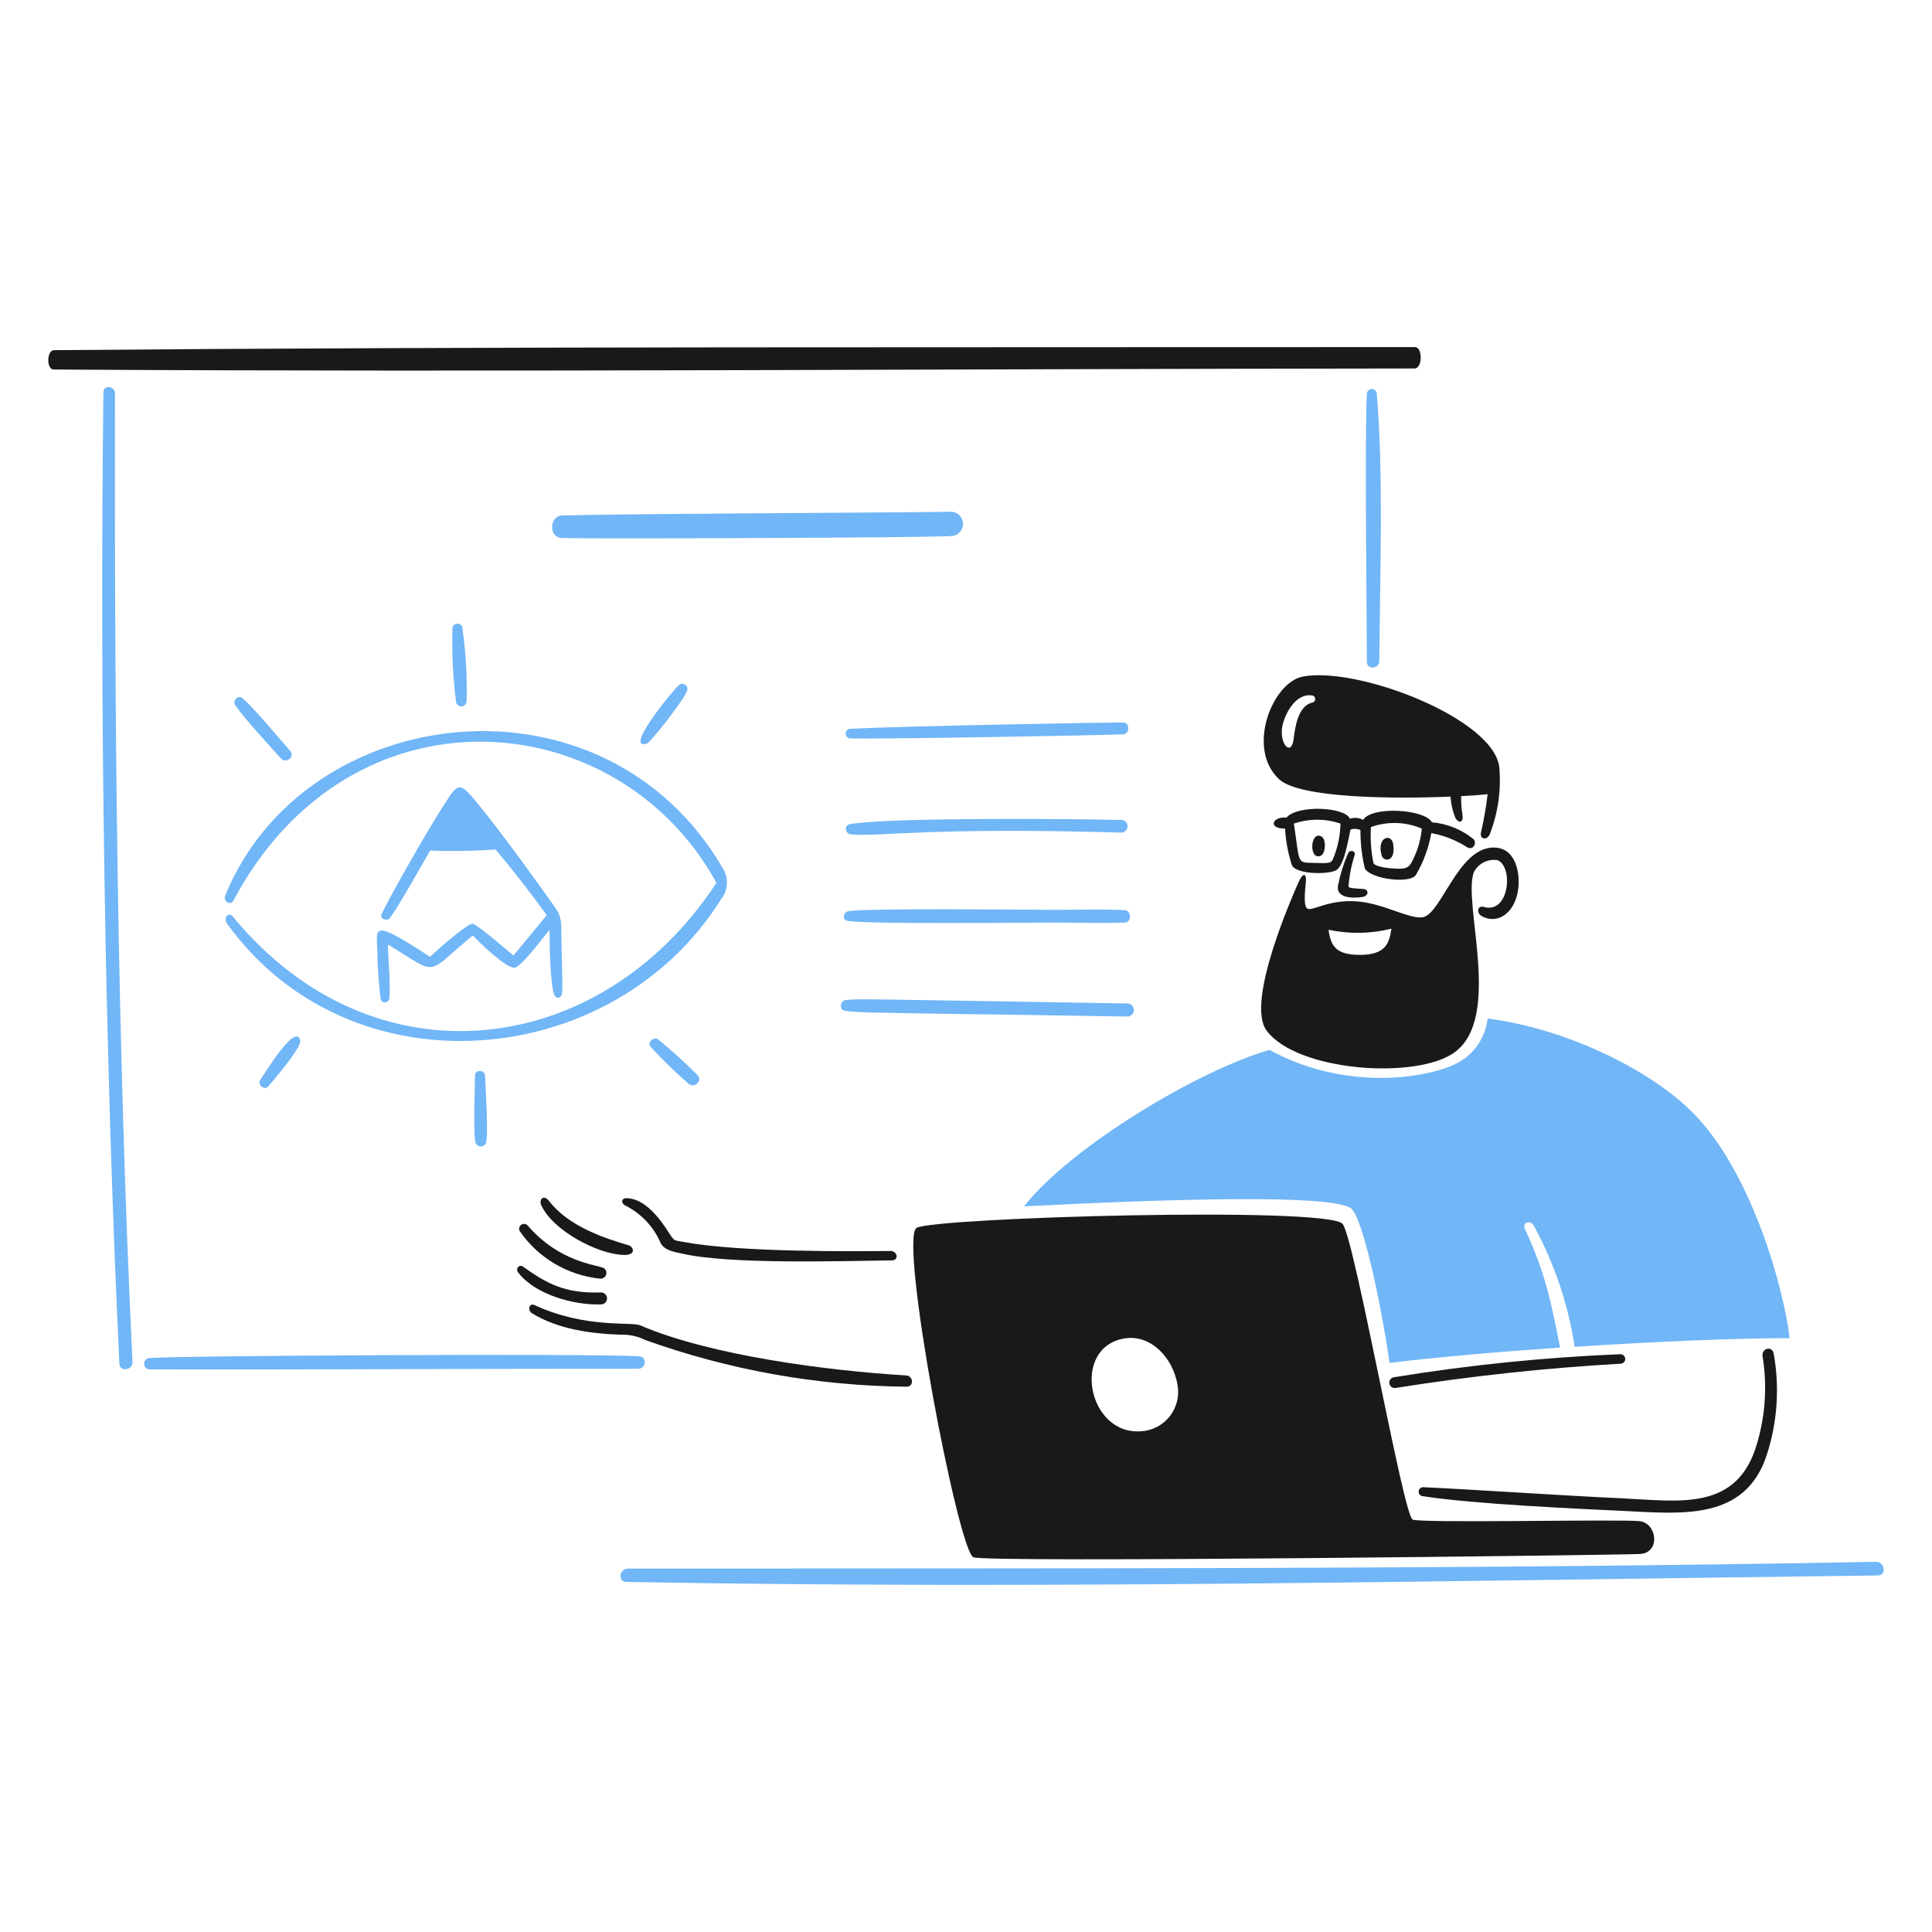 <svg width="164" height="164" viewBox="0 0 164 164" fill="none" xmlns="http://www.w3.org/2000/svg">
<path d="M86.926 102.402C100.343 101.722 112.636 101.413 114.618 102.525C115.639 103.099 117.227 110.643 117.957 115.688C122.078 115.196 127.257 114.743 132.432 114.391C131.663 110.509 131.189 108.077 129.446 104.326C129.182 103.758 129.905 103.528 130.2 104.047C131.946 107.245 133.12 110.724 133.666 114.327C140.671 113.867 147.583 113.589 151.915 113.589C151.423 109.349 148.698 99.58 143.813 94.57C140.048 90.709 132.743 87.272 126.278 86.459C126.178 87.355 125.832 88.206 125.28 88.918C124.727 89.631 123.989 90.177 123.146 90.498C119.692 91.855 113.388 92.211 107.764 89.123C101.832 90.815 90.959 97.272 86.926 102.402Z" fill="#71B6F6"/>
<path d="M159.248 132.577C123.871 133.242 88.654 133.111 53.295 133.151C52.58 133.151 52.419 134.268 53.158 134.282C88.437 134.933 124.137 134.166 159.41 133.734C160.164 133.727 159.998 132.563 159.248 132.577Z" fill="#71B6F6"/>
<path d="M72.142 62.678C75.774 62.746 93.474 62.416 95.356 62.335C95.923 62.31 95.908 61.331 95.356 61.331C92.829 61.331 76.208 61.652 72.142 61.865C72.044 61.878 71.954 61.927 71.888 62.001C71.823 62.076 71.787 62.172 71.787 62.271C71.787 62.37 71.823 62.466 71.888 62.541C71.954 62.616 72.044 62.664 72.142 62.678Z" fill="#71B6F6"/>
<path d="M57.646 58.144C57.382 58.282 52.815 63.771 54.92 63.118C55.218 63.025 58.2 59.247 58.346 58.57C58.364 58.482 58.354 58.391 58.318 58.309C58.282 58.227 58.222 58.158 58.145 58.112C58.069 58.065 57.98 58.043 57.891 58.049C57.801 58.055 57.716 58.088 57.646 58.144Z" fill="#71B6F6"/>
<path d="M47.695 45.674C49.164 45.743 79.069 45.668 80.851 45.493C81.104 45.459 81.336 45.333 81.501 45.138C81.667 44.944 81.754 44.694 81.746 44.439C81.738 44.184 81.636 43.941 81.459 43.757C81.282 43.572 81.043 43.461 80.788 43.443C72.466 43.546 55.166 43.589 47.742 43.751C46.629 43.776 46.535 45.621 47.695 45.674Z" fill="#71B6F6"/>
<path d="M89.555 77.231C87.631 77.231 72.998 77.067 71.961 77.363C71.609 77.465 71.469 78.035 71.892 78.156C72.998 78.473 87.555 78.312 89.564 78.312C91.574 78.312 93.525 78.385 95.493 78.312C96.095 78.29 96.05 77.282 95.454 77.255C93.495 77.168 91.517 77.231 89.555 77.231Z" fill="#71B6F6"/>
<path d="M71.731 84.892C71.606 84.929 71.502 85.013 71.44 85.127C71.377 85.241 71.362 85.374 71.398 85.499C71.567 86.073 70.808 85.876 95.747 86.292C95.885 86.278 96.012 86.213 96.105 86.111C96.198 86.008 96.249 85.875 96.249 85.736C96.249 85.598 96.198 85.465 96.105 85.362C96.012 85.259 95.885 85.195 95.747 85.181C71.823 84.795 73.308 84.77 71.731 84.892Z" fill="#71B6F6"/>
<path d="M95.214 70.676C95.347 70.667 95.472 70.609 95.565 70.512C95.658 70.416 95.712 70.289 95.716 70.155C95.72 70.022 95.675 69.891 95.588 69.789C95.501 69.687 95.38 69.621 95.247 69.604C91.689 69.506 75.128 69.368 72.123 69.966C71.631 70.064 71.741 70.781 72.211 70.823C74.752 71.051 78.637 70.198 95.214 70.676Z" fill="#71B6F6"/>
<path d="M117.086 56.108C117.131 49.044 117.459 40.233 116.866 33.379C116.85 33.276 116.796 33.183 116.715 33.117C116.634 33.052 116.531 33.018 116.427 33.024C116.323 33.029 116.225 33.073 116.151 33.147C116.078 33.221 116.034 33.319 116.029 33.423C115.836 36.711 116.017 51.99 116.029 56.186C116.03 56.876 117.082 56.798 117.086 56.108Z" fill="#71B6F6"/>
<path d="M55.204 88.832C56.221 89.945 57.301 90.998 58.44 91.985C58.932 92.448 59.69 91.71 59.194 91.247C58.133 90.179 57.017 89.166 55.85 88.213C55.495 87.986 54.931 88.451 55.204 88.832Z" fill="#71B6F6"/>
<path d="M9.758 33.379C9.758 32.762 8.787 32.65 8.779 33.281C8.456 59.403 8.887 89.787 10.135 115.773C10.17 116.493 11.283 116.317 11.246 115.602C9.928 88.113 9.72 60.891 9.758 33.379Z" fill="#71B6F6"/>
<path d="M22.093 91.667C21.817 92.077 22.456 92.599 22.778 92.216C23.194 91.724 25.605 88.93 25.484 88.329C25.152 86.736 22.563 90.971 22.093 91.667Z" fill="#71B6F6"/>
<path d="M40.132 78.416C39.711 78.338 37.043 80.706 36.504 81.22C31.467 77.926 31.968 78.737 32.031 80.728C32.05 82.09 32.144 83.45 32.314 84.801C32.376 85.228 33.025 85.154 33.052 84.738C33.155 83.215 32.959 81.697 32.934 80.175C37.37 82.882 35.998 82.799 40.14 79.406C40.632 79.95 42.975 82.23 43.684 82.144C44.258 82.072 46.191 79.475 46.651 78.922C46.651 80.097 46.689 83.451 47.037 84.4C47.218 84.892 47.693 84.718 47.718 84.229C47.779 83.186 47.652 80.713 47.655 79.51C47.655 78.139 47.651 77.788 47.077 76.968C45.83 75.187 42.673 70.823 40.747 68.455C39.05 66.368 38.976 66.323 37.785 68.167C35.951 71.011 32.872 76.531 32.401 77.58C32.202 78.022 32.883 78.231 33.12 77.903C33.909 76.814 35.695 73.61 36.517 72.2C38.367 72.274 40.218 72.243 42.064 72.107C43.581 73.911 45.03 75.771 46.41 77.683L43.586 81.109C43.201 80.804 40.558 78.495 40.132 78.416Z" fill="#71B6F6"/>
<path d="M54.26 115.128C49.854 114.882 13.977 115.075 12.577 115.292C12.474 115.325 12.384 115.392 12.323 115.482C12.261 115.572 12.231 115.679 12.237 115.788C12.243 115.896 12.285 116 12.356 116.082C12.428 116.164 12.524 116.221 12.63 116.242C26.196 116.281 40.593 116.173 54.181 116.188C54.842 116.188 54.956 115.169 54.26 115.128Z" fill="#71B6F6"/>
<path d="M23.822 64.356C24.307 64.898 25.052 64.219 24.648 63.759C23.669 62.648 21.572 60.125 20.605 59.275C20.222 58.938 19.703 59.465 19.974 59.867C20.669 60.905 22.863 63.287 23.822 64.356Z" fill="#71B6F6"/>
<path d="M39.605 59.532C39.667 57.404 39.541 55.274 39.229 53.168C39.186 53.092 39.122 53.031 39.044 52.991C38.967 52.951 38.879 52.934 38.792 52.943C38.706 52.951 38.623 52.985 38.555 53.039C38.487 53.094 38.437 53.167 38.409 53.25C38.343 55.376 38.446 57.504 38.718 59.613C38.742 59.719 38.804 59.812 38.892 59.876C38.98 59.939 39.089 59.969 39.197 59.959C39.305 59.949 39.406 59.901 39.481 59.822C39.556 59.743 39.6 59.641 39.605 59.532Z" fill="#71B6F6"/>
<path d="M40.323 91.28C40.323 91.96 40.142 96.479 40.387 97.072C40.43 97.146 40.492 97.208 40.567 97.251C40.641 97.295 40.726 97.317 40.813 97.317C40.899 97.317 40.984 97.295 41.059 97.251C41.133 97.208 41.195 97.146 41.239 97.072C41.494 96.421 41.204 92.176 41.17 91.28C41.126 90.8 40.323 90.79 40.323 91.28Z" fill="#71B6F6"/>
<path d="M19.807 76.458C29.766 57.728 52.467 59.696 60.815 74.94C50.952 89.993 31.629 92.271 19.762 77.798C19.391 77.347 18.933 77.924 19.27 78.396C29.703 92.91 51.997 91.016 61.202 76.346C61.502 75.973 61.677 75.516 61.702 75.038C61.728 74.56 61.602 74.086 61.344 73.683C51.221 56.347 25.868 59.466 19.121 76.014C18.92 76.506 19.566 76.91 19.807 76.458Z" fill="#71B6F6"/>
<path d="M110.58 57.434C108.015 57.926 105.753 63.529 108.583 66.153C110.315 67.759 118.295 67.827 123.132 67.621C123.167 68.213 123.294 68.796 123.508 69.349C123.701 69.841 124.278 69.997 124.135 69.11C124.056 68.604 124.02 68.093 124.027 67.582C124.779 67.549 125.53 67.495 126.279 67.418C126.149 68.51 125.961 69.596 125.716 70.668C125.581 71.256 126.241 71.366 126.465 70.805C127.152 69.031 127.429 67.125 127.278 65.229C126.986 61.05 115.266 56.534 110.58 57.434ZM111.388 59.642C110.208 59.912 109.929 61.704 109.822 62.663C109.637 64.303 108.592 63.155 108.842 61.712C109.034 60.625 109.963 58.854 111.319 59.03C111.397 59.026 111.475 59.052 111.535 59.103C111.595 59.154 111.633 59.225 111.642 59.303C111.651 59.382 111.629 59.46 111.582 59.523C111.535 59.586 111.465 59.629 111.388 59.642Z" fill="#191919"/>
<path d="M120.17 74.308C120.824 73.201 121.273 71.986 121.497 70.72C122.599 70.92 123.649 71.338 124.586 71.95C125.144 72.19 125.355 71.458 125.078 71.231C124.072 70.411 122.841 69.913 121.548 69.802C120.951 68.671 116.413 68.408 115.713 69.601C115.541 69.505 115.352 69.446 115.156 69.428C114.96 69.41 114.763 69.434 114.577 69.498C114.22 68.519 110.196 68.274 109.193 69.405C108.038 69.278 107.558 70.344 109.085 70.335C109.141 71.394 109.337 72.442 109.668 73.451C110.063 74.259 112.905 74.247 113.471 73.838C114.144 73.351 114.45 71.228 114.641 70.411C114.918 70.324 115.218 70.341 115.483 70.46C115.477 71.556 115.602 72.649 115.855 73.716C116.289 74.58 119.54 75.053 120.17 74.308ZM113.16 72.898C113.026 73.22 112.906 73.297 111.828 73.255C110.008 73.183 110.389 73.578 109.832 69.912C111.114 69.476 112.504 69.476 113.787 69.912C113.769 70.938 113.556 71.951 113.16 72.898ZM116.587 73.269C116.384 72.261 116.311 71.232 116.371 70.205C117.777 69.703 119.321 69.75 120.694 70.337C120.617 71.144 120.41 71.932 120.082 72.672C119.616 73.692 119.539 73.825 118.07 73.706C117.365 73.648 116.686 73.492 116.587 73.27V73.269Z" fill="#191919"/>
<path d="M117.282 72.614C117.435 73.167 118.512 73.232 118.261 71.635C118.118 70.727 116.837 71.012 117.282 72.614Z" fill="#191919"/>
<path d="M126.582 71.953C123.773 72.189 122.386 77.335 120.894 77.828C119.851 78.173 117.511 76.672 115.147 76.511C112.783 76.349 111.437 77.348 110.995 77.137C110.554 76.927 110.859 75.082 110.859 74.651C110.859 74.221 110.624 73.985 110.207 74.935C109.791 75.884 105.729 84.999 107.496 87.452C110.021 90.957 120.328 91.699 123.528 89.288C127.539 86.266 124.125 76.558 125.113 74.03C125.299 73.668 125.596 73.375 125.959 73.194C126.323 73.013 126.735 72.952 127.136 73.021C128.487 73.606 128.115 77.613 125.956 76.986C125.413 76.829 125.29 77.511 125.792 77.775C127.259 78.546 128.698 77.343 128.89 75.327C129.034 73.8 128.516 71.792 126.582 71.953ZM115.396 81.055C113.36 81.055 112.949 80.248 112.777 78.923C114.54 79.302 116.366 79.27 118.114 78.831C117.928 80.041 117.669 81.059 115.396 81.059V81.055Z" fill="#191919"/>
<path d="M114.423 72.453C114.046 73.322 113.763 74.229 113.581 75.159C113.378 76.262 114.845 76.265 115.672 76.138C116.164 76.062 116.254 75.501 115.715 75.462C115.319 75.433 114.541 75.413 114.467 75.276C114.535 74.361 114.711 73.457 114.991 72.584C115.105 72.223 114.578 72.082 114.423 72.453Z" fill="#191919"/>
<path d="M112.093 72.652C112.549 72.478 112.585 71.251 112.196 71.022C111.213 70.438 111.076 73.036 112.093 72.652Z" fill="#191919"/>
<path d="M120.116 29.463C82.192 29.492 41.934 29.404 4.588 29.723C3.951 29.727 3.936 31.363 4.548 31.367C42.354 31.604 82.173 31.308 120.076 31.279C120.757 31.278 120.772 29.463 120.116 29.463Z" fill="#191919"/>
<path d="M76.91 116.755C70.432 116.369 60.397 115.102 54.352 112.506C53.575 112.172 49.735 112.799 45.375 110.784C44.919 110.575 44.738 111.217 45.164 111.48C47.392 112.852 50.206 113.218 52.776 113.301C53.467 113.283 54.151 113.436 54.769 113.746C61.892 116.301 69.392 117.641 76.959 117.711C77.581 117.72 77.561 116.794 76.91 116.755Z" fill="#191919"/>
<path d="M150.56 114.895C150.433 114.205 149.503 114.448 149.619 115.135C150.02 117.598 149.861 120.121 149.154 122.515C147.481 128.347 142.556 127.412 137.626 127.184C132.452 126.947 125.326 126.451 120.855 126.245C120.756 126.232 120.657 126.258 120.577 126.317C120.497 126.377 120.443 126.465 120.428 126.563C120.412 126.662 120.435 126.762 120.493 126.844C120.55 126.925 120.637 126.981 120.735 126.999C125.036 127.682 134.223 128.086 137.802 128.256C142.698 128.489 148.159 129.142 149.982 123.474C150.878 120.706 151.077 117.759 150.56 114.895Z" fill="#191919"/>
<path d="M118.471 117.818C124.806 116.81 131.188 116.122 137.592 115.757C137.696 115.748 137.792 115.699 137.86 115.62C137.928 115.542 137.963 115.44 137.958 115.336C137.953 115.232 137.908 115.135 137.833 115.063C137.757 114.992 137.657 114.952 137.553 114.953C131.105 115.218 124.678 115.872 118.309 116.911C118.189 116.933 118.082 117.002 118.013 117.102C117.943 117.203 117.916 117.326 117.938 117.447C117.96 117.567 118.028 117.673 118.129 117.743C118.229 117.812 118.353 117.839 118.473 117.818H118.471Z" fill="#191919"/>
<path d="M51.024 110.725C51.092 110.724 51.16 110.71 51.222 110.683C51.285 110.656 51.341 110.616 51.388 110.567C51.435 110.517 51.472 110.459 51.496 110.395C51.52 110.331 51.53 110.263 51.528 110.195C51.525 110.127 51.508 110.06 51.478 109.998C51.449 109.937 51.407 109.882 51.356 109.837C51.305 109.791 51.246 109.757 51.181 109.735C51.116 109.714 51.048 109.706 50.98 109.711C47.936 109.809 46.4 108.944 44.391 107.518C44.073 107.292 43.735 107.69 43.981 108.01C45.411 109.9 48.748 110.813 51.024 110.725Z" fill="#191919"/>
<path d="M56.088 105.534C56.458 106.177 57.236 106.264 57.928 106.42C62.016 107.349 71.369 107.039 75.708 106.989C76.325 106.981 76.2 106.184 75.566 106.19C72.398 106.222 62.838 106.312 58.094 105.436C57.219 105.272 57.264 105.402 56.817 104.698C55.972 103.365 54.713 101.734 53.185 101.707C52.729 101.699 52.693 102.138 53.082 102.334C54.431 103.01 55.497 104.145 56.088 105.534Z" fill="#191919"/>
<path d="M53.382 105.716C51.264 105.094 48.272 104.097 46.626 101.971C46.134 101.333 45.716 101.829 45.961 102.343C46.986 104.502 50.738 106.443 52.892 106.525C54.083 106.575 53.752 105.824 53.382 105.716Z" fill="#191919"/>
<path d="M44.807 104.042C44.739 103.96 44.642 103.907 44.537 103.894C44.431 103.88 44.324 103.908 44.239 103.971C44.153 104.034 44.094 104.127 44.075 104.232C44.056 104.337 44.078 104.445 44.136 104.534C44.918 105.656 45.933 106.595 47.111 107.287C48.29 107.979 49.605 108.407 50.965 108.543C51.072 108.547 51.178 108.516 51.265 108.454C51.353 108.392 51.418 108.304 51.451 108.202C51.483 108.1 51.482 107.99 51.446 107.888C51.411 107.787 51.343 107.701 51.254 107.641C50.534 107.331 47.477 107.132 44.807 104.042Z" fill="#191919"/>
<path d="M139.208 129.13C137.739 128.939 120.704 129.316 119.915 128.993C119.126 128.67 115.046 105.432 113.98 103.905C112.914 102.379 79.335 103.347 77.808 104.229C76.282 105.11 81.324 131.653 82.63 132.191C83.795 132.669 137.457 132.004 139.21 131.912C140.963 131.819 140.676 129.321 139.208 129.13ZM96.902 121.494C92.321 121.875 90.885 114.36 95.463 113.613C97.636 113.258 99.551 115.185 99.957 117.558C100.041 118.02 100.027 118.495 99.915 118.952C99.804 119.409 99.597 119.837 99.309 120.208C99.021 120.58 98.657 120.886 98.243 121.108C97.828 121.329 97.371 121.461 96.902 121.494Z" fill="#191919"/>
</svg>
